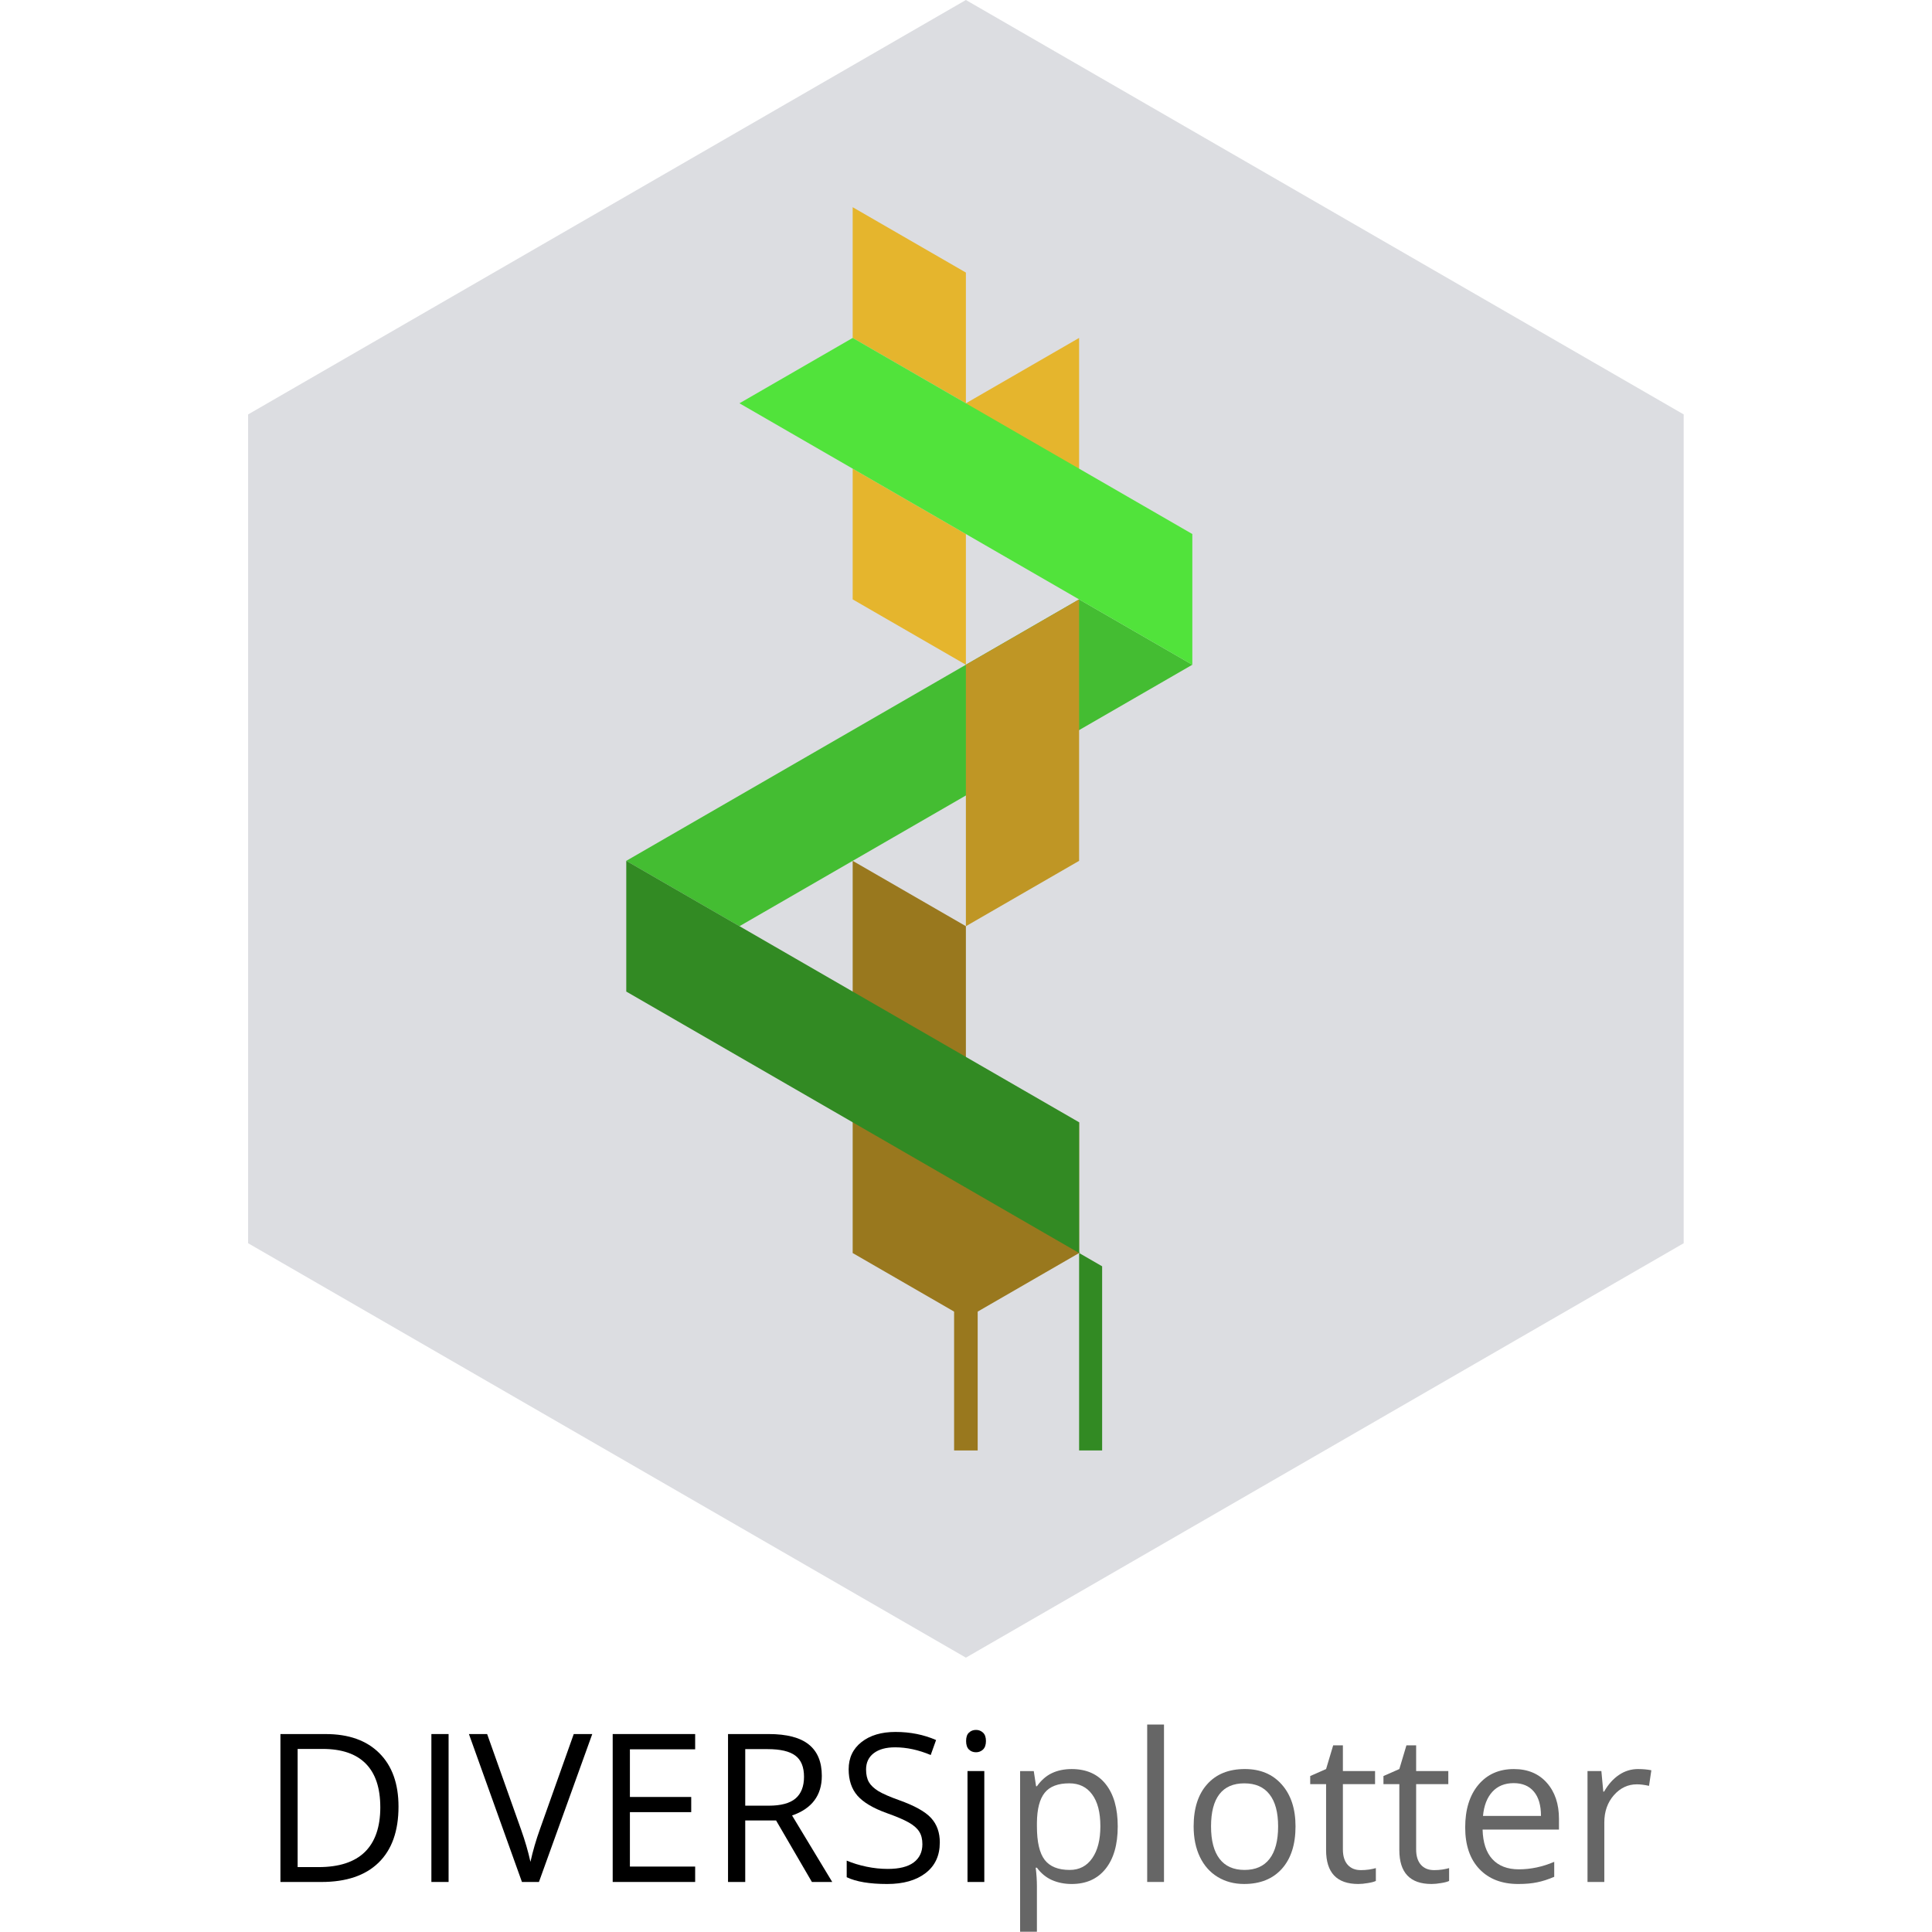 <?xml version="1.0" encoding="UTF-8" standalone="no"?>
<svg
   xmlns:dc="http://purl.org/dc/elements/1.1/"
   xmlns:cc="http://creativecommons.org/ns#"
   xmlns:rdf="http://www.w3.org/1999/02/22-rdf-syntax-ns#"
   xmlns:svg="http://www.w3.org/2000/svg"
   xmlns="http://www.w3.org/2000/svg"
   xmlns:sodipodi="http://sodipodi.sourceforge.net/DTD/sodipodi-0.dtd"
   xmlns:inkscape="http://www.inkscape.org/namespaces/inkscape"
   inkscape:export-ydpi="96"
   inkscape:export-xdpi="96"
   inkscape:export-filename="C:\Users\sr41756\workspaces\web\diversify-web\src\assets\diversiplotter-w-text.png"
   sodipodi:docname="diversiplotter-w-text.svg"
   inkscape:version="1.0 (4035a4fb49, 2020-05-01)"
   id="svg8"
   version="1.1"
   viewBox="0 0 135.467 135.467"
   height="512"
   width="512">
  <defs
     id="defs2" />
  <sodipodi:namedview
     inkscape:window-maximized="0"
     inkscape:window-y="0"
     inkscape:window-x="0"
     inkscape:window-height="1368"
     inkscape:window-width="1718"
     units="px"
     showgrid="true"
     inkscape:document-rotation="0"
     inkscape:current-layer="layer1"
     inkscape:document-units="mm"
     inkscape:cy="318.76232"
     inkscape:cx="264.0244"
     inkscape:zoom="1.4"
     inkscape:pageshadow="2"
     inkscape:pageopacity="0.0"
     borderopacity="1.0"
     bordercolor="#666666"
     pagecolor="#ffffff"
     id="base">
    <inkscape:grid
       empspacing="2"
       id="grid833"
       type="xygrid" />
  </sodipodi:namedview>
  <g
     id="layer1"
     inkscape:groupmode="layer"
     inkscape:label="Layer 1">
    <g
       transform="matrix(0.858,0,0,0.858,9.611,-3.2882695e-7)"
       id="g899">
      <path
         sodipodi:type="star"
         style="opacity:1;fill:#dcdde1;fill-opacity:1;stroke:none;stroke-width:2.49;stroke-linejoin:round;stroke-miterlimit:4;stroke-dasharray:none;stroke-opacity:1;paint-order:stroke fill markers"
         id="path1429"
         sodipodi:sides="6"
         sodipodi:cx="67.73333"
         sodipodi:cy="67.73333"
         sodipodi:r1="67.73333"
         sodipodi:r2="33.866669"
         sodipodi:arg1="1.5707963"
         sodipodi:arg2="2.0943951"
         inkscape:flatsided="true"
         inkscape:rounded="0"
         inkscape:randomized="0"
         d="M 67.733,135.467 9.075,101.6 9.075,33.867 67.733,0 l 58.659,33.867 0,67.733 z" />
      <path
         id="path869"
         style="fill:#44bd32;fill-opacity:1;stroke:none;stroke-width:5.516;stroke-linejoin:round;paint-order:stroke fill markers"
         inkscape:transform-center-x="-2.1166706"
         inkscape:transform-center-y="-2e-06"
         d="m 76.985,48.982 -4.626,2.671 -4.626,2.671 -4.626,2.671 -4.626,2.671 -4.626,2.671 -4.626,2.671 -4.626,2.671 -4.626,2.671 4.626,2.671 4.626,2.671 4.626,-2.671 4.626,-2.671 4.626,-2.671 4.626,-2.671 4.626,-2.671 4.626,-2.671 4.626,-2.671 4.626,-2.671 -4.626,-2.671 z" />
      <path
         id="path901"
         style="fill:#99781e;fill-opacity:1;stroke:none;stroke-width:5.516;stroke-linejoin:round;paint-order:stroke fill markers"
         inkscape:transform-center-x="2.1166671"
         d="m 58.481,70.349 v 5.342 5.342 5.342 5.342 5.342 5.342 l 4.626,2.671 4.626,2.671 4.626,-2.671 4.626,-2.671 v -5.342 -5.342 l -4.626,2.671 -4.626,2.671 V 91.715 86.373 81.032 75.69 L 63.107,73.02 Z" />
      <path
         id="path905"
         style="fill:#bf9625;fill-opacity:1;stroke:none;stroke-width:5.516;stroke-linejoin:round;paint-order:stroke fill markers"
         inkscape:transform-center-x="-2.1166706"
         inkscape:transform-center-y="-2e-06"
         d="m 76.985,48.982 -4.626,2.671 -4.626,2.671 v 5.342 5.342 5.342 5.342 l 4.626,-2.671 4.626,-2.671 v -5.342 -5.342 -5.342 z" />
      <path
         id="path941"
         style="fill:#e5b52d;fill-opacity:1;stroke:none;stroke-width:5.516;stroke-linejoin:round;paint-order:stroke fill markers"
         inkscape:transform-center-x="2.1166671"
         d="m 58.481,16.933 v 5.342 5.342 l 4.626,2.671 4.626,2.671 V 27.616 22.275 l -4.626,-2.671 z m 9.252,16.025 v 5.342 5.342 l 4.626,-2.671 4.626,-2.671 V 32.958 27.616 l -4.626,2.671 z m 0,10.683 -4.626,-2.671 -4.626,-2.671 v 5.342 5.341 l 4.626,2.671 4.626,2.671 v -5.342 z" />
      <path
         id="path847"
         style="fill:#328a23;fill-opacity:1;stroke:none;stroke-width:5.516;stroke-linejoin:round;paint-order:stroke fill markers"
         inkscape:transform-center-x="2.1166671"
         d="m 39.978,70.349 v 5.342 5.342 l 4.626,2.671 4.626,2.671 4.626,2.671 4.626,2.671 4.626,2.671 4.626,2.671 4.626,2.671 4.626,2.671 V 97.056 91.715 L 72.359,89.044 67.733,86.373 63.107,83.703 58.481,81.032 53.856,78.361 49.23,75.69 44.604,73.02 Z" />
      <path
         id="path891"
         style="fill:#51e33b;fill-opacity:1;stroke:none;stroke-width:5.516;stroke-linejoin:round;paint-order:stroke fill markers"
         inkscape:transform-center-x="2.1166671"
         d="m 58.481,27.616 -4.626,2.671 -4.626,2.671 4.626,2.671 4.626,2.671 4.626,2.671 4.626,2.671 4.626,2.671 4.626,2.671 4.626,2.671 4.626,2.671 v -5.342 -5.342 l -4.626,-2.671 -4.626,-2.671 -4.626,-2.671 -4.626,-2.671 -4.626,-2.671 z" />
      <path
         style="fill:none;stroke:#99781e;stroke-width:1.927;stroke-linecap:butt;stroke-linejoin:miter;stroke-miterlimit:4;stroke-dasharray:none;stroke-opacity:1"
         d="m 67.733,101.572 v 16.962"
         id="path1090" />
      <path
         id="path1096"
         style="color:#000000;font-style:normal;font-variant:normal;font-weight:normal;font-stretch:normal;font-size:medium;line-height:normal;font-family:sans-serif;font-variant-ligatures:normal;font-variant-position:normal;font-variant-caps:normal;font-variant-numeric:normal;font-variant-alternates:normal;font-variant-east-asian:normal;font-feature-settings:normal;font-variation-settings:normal;text-indent:0;text-align:start;text-decoration:none;text-decoration-line:none;text-decoration-style:solid;text-decoration-color:#000000;letter-spacing:normal;word-spacing:normal;text-transform:none;writing-mode:lr-tb;direction:ltr;text-orientation:mixed;dominant-baseline:auto;baseline-shift:baseline;text-anchor:start;white-space:normal;shape-padding:0;shape-margin:0;inline-size:0;clip-rule:nonzero;display:inline;overflow:visible;visibility:visible;isolation:auto;mix-blend-mode:normal;color-interpolation:sRGB;color-interpolation-filters:linearRGB;solid-color:#000000;solid-opacity:1;vector-effect:none;fill:#328a23;fill-opacity:1;fill-rule:nonzero;stroke:none;stroke-width:1.883;stroke-linecap:butt;stroke-linejoin:miter;stroke-miterlimit:4;stroke-dasharray:none;stroke-dashoffset:0;stroke-opacity:1;color-rendering:auto;image-rendering:auto;shape-rendering:auto;text-rendering:auto;enable-background:accumulate;stop-color:#000000"
         d="m 76.985,102.343 v 0.055 l 0.096,-0.055 z m 0,0.055 v 16.135 h 1.882 V 103.485 Z" />
      <g
         aria-label="DIVERSiplotter"
         id="text842"
         style="font-style:normal;font-weight:normal;font-size:16.933px;line-height:1.25;font-family:sans-serif;fill:#000000;fill-opacity:1;stroke:none;stroke-width:0.265">
        <path
           d="m 21.365,147.639 q 0,2.993 -1.629,4.581 -1.621,1.579 -4.672,1.579 H 11.716 v -12.088 h 3.704 q 2.819,0 4.382,1.563 1.563,1.563 1.563,4.366 z m -1.488,0.05 q 0,-2.365 -1.191,-3.564 -1.182,-1.199 -3.522,-1.199 h -2.042 v 9.657 h 1.712 q 2.514,0 3.779,-1.232 1.265,-1.24 1.265,-3.663 z"
           style="font-style:normal;font-variant:normal;font-weight:normal;font-stretch:normal;font-size:16.933px;font-family:'Open Sans';-inkscape-font-specification:'Open Sans';stroke-width:0.265"
           id="path846" />
        <path
           d="m 24.052,153.798 v -12.088 h 1.406 v 12.088 z"
           style="font-style:normal;font-variant:normal;font-weight:normal;font-stretch:normal;font-size:16.933px;font-family:'Open Sans';-inkscape-font-specification:'Open Sans';stroke-width:0.265"
           id="path848" />
        <path
           d="m 35.686,141.71 h 1.513 l -4.357,12.088 h -1.389 l -4.333,-12.088 h 1.488 l 2.778,7.822 q 0.48,1.348 0.761,2.621 0.298,-1.339 0.777,-2.671 z"
           style="font-style:normal;font-variant:normal;font-weight:normal;font-stretch:normal;font-size:16.933px;font-family:'Open Sans';-inkscape-font-specification:'Open Sans';stroke-width:0.265"
           id="path850" />
        <path
           d="m 45.608,153.798 h -6.739 v -12.088 h 6.739 v 1.248 h -5.333 v 3.894 h 5.011 v 1.24 h -5.011 v 4.448 h 5.333 z"
           style="font-style:normal;font-variant:normal;font-weight:normal;font-stretch:normal;font-size:16.933px;font-family:'Open Sans';-inkscape-font-specification:'Open Sans';stroke-width:0.265"
           id="path852" />
        <path
           d="m 49.7,148.771 v 5.027 h -1.406 v -12.088 h 3.316 q 2.224,0 3.282,0.852 1.067,0.852 1.067,2.563 0,2.398 -2.431,3.241 l 3.282,5.432 h -1.662 l -2.927,-5.027 z m 0,-1.207 h 1.926 q 1.488,0 2.183,-0.587 0.695,-0.595 0.695,-1.778 0,-1.199 -0.711,-1.728 -0.703,-0.529 -2.265,-0.529 h -1.827 z"
           style="font-style:normal;font-variant:normal;font-weight:normal;font-stretch:normal;font-size:16.933px;font-family:'Open Sans';-inkscape-font-specification:'Open Sans';stroke-width:0.265"
           id="path854" />
        <path
           d="m 65.6,150.582 q 0,1.596 -1.158,2.489 -1.158,0.893 -3.142,0.893 -2.15,0 -3.307,-0.554 v -1.356 q 0.744,0.314 1.621,0.496 0.876,0.182 1.736,0.182 1.406,0 2.117,-0.529 0.711,-0.537 0.711,-1.488 0,-0.628 -0.256,-1.025 -0.248,-0.405 -0.843,-0.744 -0.587,-0.339 -1.794,-0.769 -1.687,-0.604 -2.414,-1.43 -0.719,-0.827 -0.719,-2.158 0,-1.397 1.05,-2.224 1.05,-0.827 2.778,-0.827 1.802,0 3.316,0.661 l -0.438,1.224 q -1.497,-0.628 -2.91,-0.628 -1.116,0 -1.745,0.48 -0.628,0.48 -0.628,1.331 0,0.628 0.232,1.034 0.232,0.397 0.777,0.736 0.554,0.331 1.687,0.736 1.902,0.678 2.613,1.455 0.719,0.777 0.719,2.017 z"
           style="font-style:normal;font-variant:normal;font-weight:normal;font-stretch:normal;font-size:16.933px;font-family:'Open Sans';-inkscape-font-specification:'Open Sans';stroke-width:0.265"
           id="path856" />
        <path
           d="m 69.238,153.798 h -1.373 v -9.062 h 1.373 z M 67.75,142.281 q 0,-0.471 0.232,-0.686 0.232,-0.223 0.579,-0.223 0.331,0 0.571,0.223 0.24,0.223 0.24,0.686 0,0.463 -0.24,0.695 -0.24,0.223 -0.571,0.223 -0.347,0 -0.579,-0.223 -0.232,-0.232 -0.232,-0.695 z"
           style="font-style:normal;font-variant:normal;font-weight:normal;font-stretch:normal;font-size:16.933px;font-family:'Open Sans';-inkscape-font-specification:'Open Sans';stroke-width:0.265"
           id="path858" />
        <path
           d="m 76.382,153.964 q -0.885,0 -1.621,-0.322 -0.728,-0.331 -1.224,-1.009 h -0.099 q 0.099,0.794 0.099,1.505 v 3.729 h -1.373 v -13.13 h 1.116 l 0.19,1.24 h 0.066 q 0.529,-0.744 1.232,-1.075 0.703,-0.331 1.612,-0.331 1.802,0 2.778,1.232 0.984,1.232 0.984,3.456 0,2.232 -1,3.473 -0.992,1.232 -2.762,1.232 z m -0.198,-8.227 q -1.389,0 -2.009,0.769 -0.62,0.769 -0.637,2.447 v 0.306 q 0,1.91 0.637,2.737 0.637,0.819 2.042,0.819 1.174,0 1.836,-0.951 0.67,-0.951 0.67,-2.621 0,-1.695 -0.67,-2.596 -0.661,-0.91 -1.869,-0.91 z"
           style="fill:#666666"
           id="path860" />
        <path
           d="m 83.922,153.798 h -1.373 v -12.865 h 1.373 z"
           style="fill:#666666"
           id="path862" />
        <path
           d="m 94.671,149.259 q 0,2.216 -1.116,3.464 -1.116,1.24 -3.084,1.24 -1.215,0 -2.158,-0.571 -0.943,-0.571 -1.455,-1.637 -0.513,-1.067 -0.513,-2.497 0,-2.216 1.108,-3.448 1.108,-1.24 3.076,-1.24 1.902,0 3.018,1.265 1.124,1.265 1.124,3.423 z m -6.904,0 q 0,1.736 0.695,2.646 0.695,0.91 2.042,0.91 1.348,0 2.042,-0.901 0.703,-0.909 0.703,-2.654 0,-1.728 -0.703,-2.621 -0.695,-0.901 -2.059,-0.901 -1.348,0 -2.034,0.885 -0.686,0.885 -0.686,2.638 z"
           style="fill:#666666"
           id="path864" />
        <path
           d="m 99.996,152.831 q 0.364,0 0.703,-0.05 0.339,-0.058 0.537,-0.116 v 1.05 q -0.223,0.107 -0.661,0.174 -0.43,0.074 -0.777,0.074 -2.629,0 -2.629,-2.77 v -5.391 h -1.298 v -0.661 l 1.298,-0.571 0.579,-1.935 h 0.794 v 2.1 h 2.629 v 1.067 h -2.629 v 5.333 q 0,0.819 0.389,1.257 0.389,0.438 1.067,0.438 z"
           style="fill:#666666"
           id="path866" />
        <path
           d="m 105.982,152.831 q 0.364,0 0.703,-0.05 0.339,-0.058 0.537,-0.116 v 1.05 q -0.223,0.107 -0.661,0.174 -0.43,0.074 -0.777,0.074 -2.629,0 -2.629,-2.77 v -5.391 h -1.298 v -0.661 l 1.298,-0.571 0.579,-1.935 h 0.794 v 2.1 h 2.629 v 1.067 h -2.629 v 5.333 q 0,0.819 0.389,1.257 0.389,0.438 1.067,0.438 z"
           style="fill:#666666"
           id="path868" />
        <path
           d="m 112.87,153.964 q -2.009,0 -3.175,-1.224 -1.158,-1.224 -1.158,-3.398 0,-2.191 1.075,-3.481 1.083,-1.29 2.902,-1.29 1.703,0 2.695,1.124 0.992,1.116 0.992,2.952 v 0.868 h -6.242 q 0.041,1.596 0.802,2.423 0.769,0.827 2.158,0.827 1.463,0 2.894,-0.612 v 1.224 q -0.728,0.314 -1.381,0.446 -0.645,0.141 -1.563,0.141 z m -0.372,-8.243 q -1.091,0 -1.745,0.711 -0.645,0.711 -0.761,1.968 h 4.738 q 0,-1.298 -0.579,-1.984 -0.579,-0.695 -1.654,-0.695 z"
           style="fill:#666666"
           id="path870" />
        <path
           d="m 122.667,144.571 q 0.604,0 1.083,0.099 l -0.19,1.273 q -0.562,-0.124 -0.992,-0.124 -1.1,0 -1.885,0.893 -0.777,0.893 -0.777,2.224 v 4.862 h -1.373 v -9.062 h 1.133 l 0.157,1.678 h 0.066 q 0.504,-0.885 1.215,-1.364 0.711,-0.48 1.563,-0.48 z"
           style="fill:#666666"
           id="path872" />
      </g>
    </g>
  </g>
</svg>
